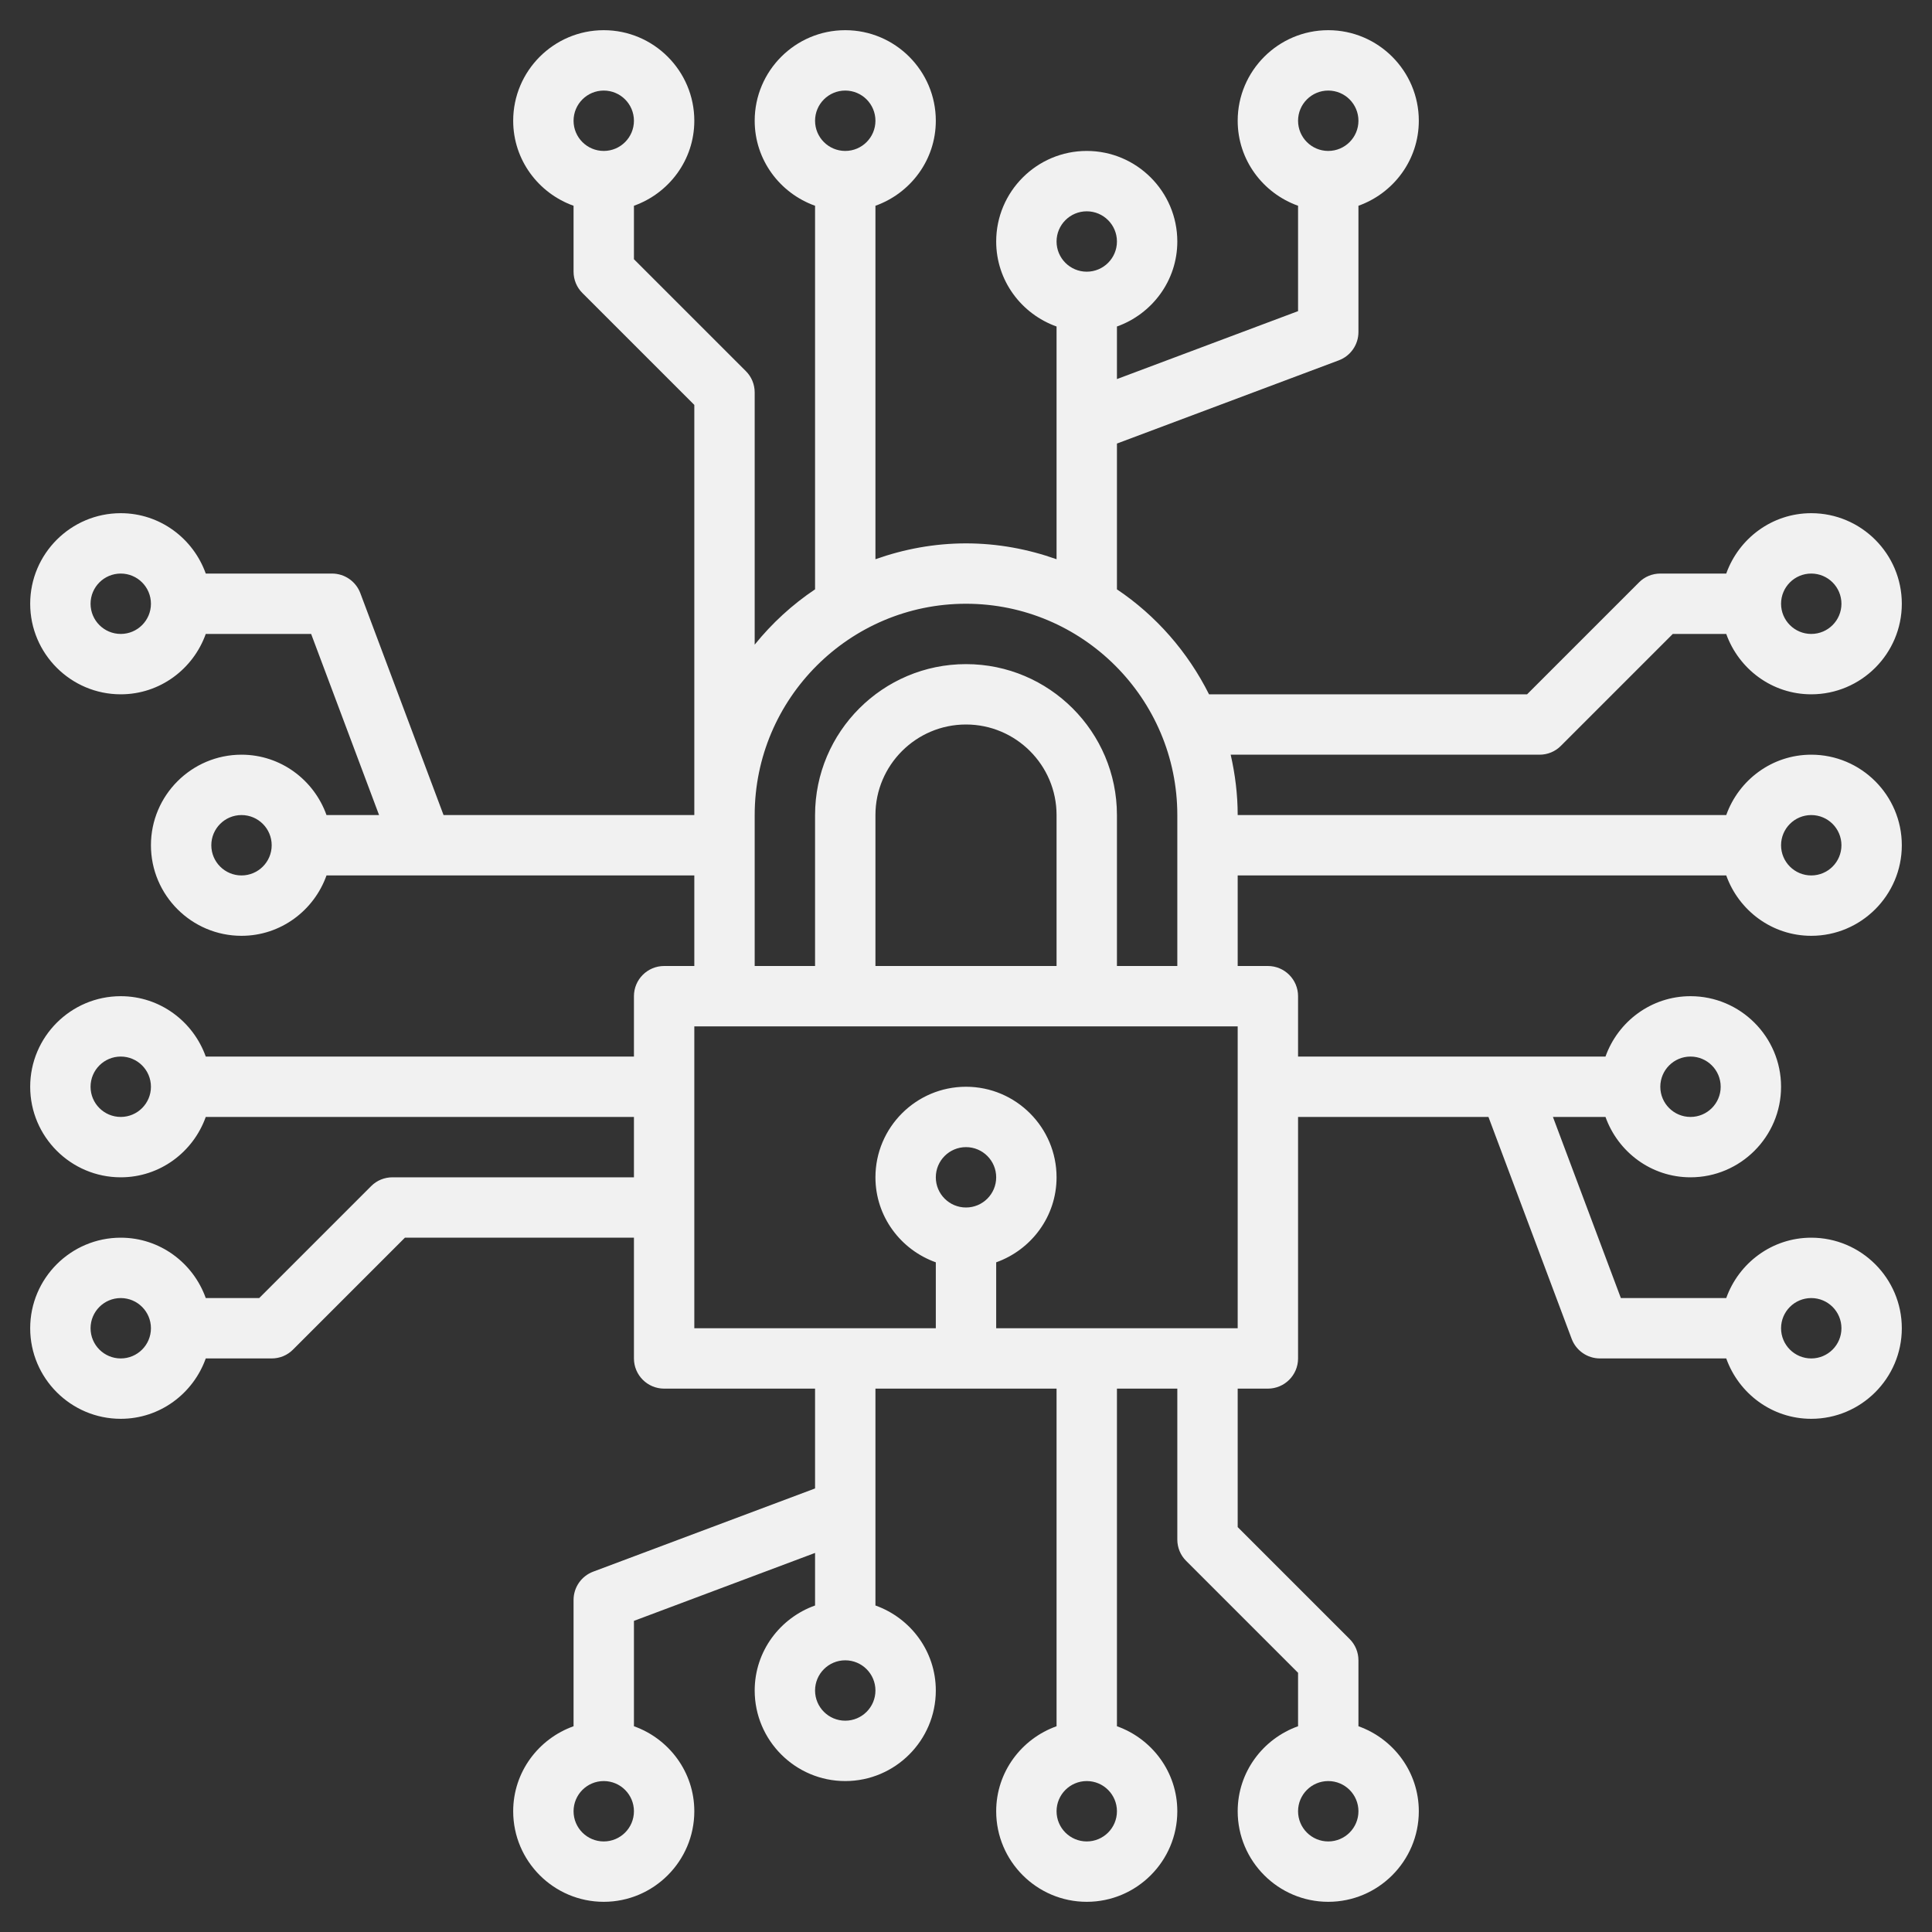 <svg width="24" height="24" viewBox="0 0 24 24" fill="none" xmlns="http://www.w3.org/2000/svg">
<rect x="0" y="0" width="24" height="24" fill="#333333" stroke="none"/>
<path d="M21.444 10.875C21.599 11.31 22.012 11.625 22.5 11.625C23.12 11.625 23.625 11.12 23.625 10.5C23.625 9.88 23.12 9.375 22.5 9.375C22.012 9.375 21.599 9.69 21.444 10.125H15.375C15.375 9.867 15.343 9.617 15.288 9.375H19.125C19.225 9.375 19.32 9.336 19.39 9.265L20.78 7.875H21.444C21.599 8.31 22.012 8.625 22.5 8.625C23.12 8.625 23.625 8.12 23.625 7.5C23.625 6.88 23.12 6.375 22.5 6.375C22.012 6.375 21.599 6.69 21.444 7.125H20.625C20.525 7.125 20.43 7.164 20.36 7.235L18.97 8.625H15.019C14.755 8.098 14.361 7.647 13.875 7.321V5.51L16.632 4.476C16.778 4.421 16.875 4.281 16.875 4.125V2.556C17.31 2.401 17.625 1.988 17.625 1.5C17.625 0.88 17.12 0.375 16.5 0.375C15.88 0.375 15.375 0.88 15.375 1.5C15.375 1.988 15.69 2.401 16.125 2.556V3.865L13.875 4.709V4.056C14.31 3.901 14.625 3.488 14.625 3C14.625 2.38 14.12 1.875 13.5 1.875C12.88 1.875 12.375 2.38 12.375 3C12.375 3.488 12.69 3.901 13.125 4.056V6.947C12.773 6.822 12.395 6.75 12 6.75C11.605 6.75 11.227 6.822 10.875 6.947V2.556C11.31 2.401 11.625 1.988 11.625 1.5C11.625 0.88 11.12 0.375 10.5 0.375C9.88 0.375 9.375 0.88 9.375 1.5C9.375 1.988 9.69 2.401 10.125 2.556V7.321C9.841 7.511 9.589 7.743 9.375 8.008V4.875C9.375 4.776 9.336 4.68 9.265 4.61L7.875 3.22V2.556C8.31 2.401 8.625 1.988 8.625 1.5C8.625 0.88 8.12 0.375 7.5 0.375C6.88 0.375 6.375 0.88 6.375 1.5C6.375 1.988 6.69 2.401 7.125 2.556V3.375C7.125 3.474 7.164 3.57 7.235 3.64L8.625 5.03V10.125H5.51L4.476 7.368C4.421 7.222 4.281 7.125 4.125 7.125H2.556C2.401 6.69 1.988 6.375 1.5 6.375C0.88 6.375 0.375 6.88 0.375 7.5C0.375 8.12 0.88 8.625 1.5 8.625C1.988 8.625 2.401 8.31 2.556 7.875H3.865L4.709 10.125H4.056C3.901 9.69 3.488 9.375 3 9.375C2.38 9.375 1.875 9.88 1.875 10.5C1.875 11.12 2.38 11.625 3 11.625C3.488 11.625 3.901 11.31 4.056 10.875H8.625V12H8.25C8.043 12 7.875 12.168 7.875 12.375V13.125H2.556C2.401 12.69 1.988 12.375 1.5 12.375C0.88 12.375 0.375 12.88 0.375 13.5C0.375 14.12 0.88 14.625 1.5 14.625C1.988 14.625 2.401 14.31 2.556 13.875H7.875V14.625H4.875C4.775 14.625 4.68 14.664 4.61 14.735L3.22 16.125H2.556C2.401 15.69 1.988 15.375 1.5 15.375C0.88 15.375 0.375 15.88 0.375 16.5C0.375 17.12 0.88 17.625 1.5 17.625C1.988 17.625 2.401 17.31 2.556 16.875H3.375C3.475 16.875 3.57 16.836 3.64 16.765L5.03 15.375H7.875V16.875C7.875 17.082 8.043 17.25 8.25 17.25H10.125V18.49L7.368 19.524C7.222 19.579 7.125 19.719 7.125 19.875V21.444C6.69 21.599 6.375 22.012 6.375 22.5C6.375 23.12 6.88 23.625 7.5 23.625C8.12 23.625 8.625 23.12 8.625 22.5C8.625 22.012 8.31 21.599 7.875 21.444V20.135L10.125 19.291V19.944C9.69 20.099 9.375 20.512 9.375 21C9.375 21.62 9.88 22.125 10.5 22.125C11.12 22.125 11.625 21.62 11.625 21C11.625 20.512 11.31 20.099 10.875 19.944V17.25H13.125V21.444C12.69 21.599 12.375 22.012 12.375 22.5C12.375 23.12 12.88 23.625 13.5 23.625C14.12 23.625 14.625 23.12 14.625 22.5C14.625 22.012 14.31 21.599 13.875 21.444V17.25H14.625V19.125C14.625 19.224 14.664 19.32 14.735 19.39L16.125 20.78V21.444C15.69 21.599 15.375 22.012 15.375 22.5C15.375 23.12 15.88 23.625 16.5 23.625C17.12 23.625 17.625 23.12 17.625 22.5C17.625 22.012 17.31 21.599 16.875 21.444V20.625C16.875 20.526 16.836 20.43 16.765 20.36L15.375 18.97V17.25H15.75C15.957 17.25 16.125 17.082 16.125 16.875V13.875H18.49L19.524 16.632C19.579 16.778 19.719 16.875 19.875 16.875H21.444C21.599 17.31 22.012 17.625 22.5 17.625C23.12 17.625 23.625 17.12 23.625 16.5C23.625 15.88 23.12 15.375 22.5 15.375C22.012 15.375 21.599 15.69 21.444 16.125H20.135L19.291 13.875H19.944C20.099 14.31 20.512 14.625 21 14.625C21.62 14.625 22.125 14.12 22.125 13.5C22.125 12.88 21.62 12.375 21 12.375C20.512 12.375 20.099 12.69 19.944 13.125H16.125V12.375C16.125 12.168 15.957 12 15.75 12H15.375V10.875H21.444ZM22.5 10.125C22.707 10.125 22.875 10.293 22.875 10.5C22.875 10.707 22.707 10.875 22.5 10.875C22.293 10.875 22.125 10.707 22.125 10.5C22.125 10.293 22.293 10.125 22.5 10.125ZM22.5 7.125C22.707 7.125 22.875 7.293 22.875 7.5C22.875 7.707 22.707 7.875 22.5 7.875C22.293 7.875 22.125 7.707 22.125 7.5C22.125 7.293 22.293 7.125 22.5 7.125ZM16.5 1.125C16.707 1.125 16.875 1.293 16.875 1.5C16.875 1.707 16.707 1.875 16.5 1.875C16.293 1.875 16.125 1.707 16.125 1.5C16.125 1.293 16.293 1.125 16.5 1.125ZM13.5 2.625C13.707 2.625 13.875 2.793 13.875 3C13.875 3.207 13.707 3.375 13.5 3.375C13.293 3.375 13.125 3.207 13.125 3C13.125 2.793 13.293 2.625 13.5 2.625ZM10.5 1.125C10.707 1.125 10.875 1.293 10.875 1.5C10.875 1.707 10.707 1.875 10.5 1.875C10.293 1.875 10.125 1.707 10.125 1.5C10.125 1.293 10.293 1.125 10.5 1.125ZM7.5 1.125C7.707 1.125 7.875 1.293 7.875 1.5C7.875 1.707 7.707 1.875 7.5 1.875C7.293 1.875 7.125 1.707 7.125 1.5C7.125 1.293 7.293 1.125 7.5 1.125ZM1.5 7.875C1.293 7.875 1.125 7.707 1.125 7.5C1.125 7.293 1.293 7.125 1.5 7.125C1.707 7.125 1.875 7.293 1.875 7.5C1.875 7.707 1.707 7.875 1.5 7.875ZM3 10.875C2.793 10.875 2.625 10.707 2.625 10.5C2.625 10.293 2.793 10.125 3 10.125C3.207 10.125 3.375 10.293 3.375 10.5C3.375 10.707 3.207 10.875 3 10.875ZM1.5 13.875C1.293 13.875 1.125 13.707 1.125 13.5C1.125 13.293 1.293 13.125 1.5 13.125C1.707 13.125 1.875 13.293 1.875 13.5C1.875 13.707 1.707 13.875 1.5 13.875ZM1.5 16.875C1.293 16.875 1.125 16.707 1.125 16.5C1.125 16.293 1.293 16.125 1.5 16.125C1.707 16.125 1.875 16.293 1.875 16.5C1.875 16.707 1.707 16.875 1.5 16.875ZM7.5 22.875C7.293 22.875 7.125 22.707 7.125 22.5C7.125 22.293 7.293 22.125 7.5 22.125C7.707 22.125 7.875 22.293 7.875 22.5C7.875 22.707 7.707 22.875 7.5 22.875ZM10.5 21.375C10.293 21.375 10.125 21.207 10.125 21C10.125 20.793 10.293 20.625 10.5 20.625C10.707 20.625 10.875 20.793 10.875 21C10.875 21.207 10.707 21.375 10.5 21.375ZM13.5 22.875C13.293 22.875 13.125 22.707 13.125 22.5C13.125 22.293 13.293 22.125 13.5 22.125C13.707 22.125 13.875 22.293 13.875 22.5C13.875 22.707 13.707 22.875 13.5 22.875ZM16.5 22.875C16.293 22.875 16.125 22.707 16.125 22.5C16.125 22.293 16.293 22.125 16.5 22.125C16.707 22.125 16.875 22.293 16.875 22.5C16.875 22.707 16.707 22.875 16.5 22.875ZM22.5 16.125C22.707 16.125 22.875 16.293 22.875 16.5C22.875 16.707 22.707 16.875 22.5 16.875C22.293 16.875 22.125 16.707 22.125 16.5C22.125 16.293 22.293 16.125 22.5 16.125ZM21 13.125C21.207 13.125 21.375 13.293 21.375 13.5C21.375 13.707 21.207 13.875 21 13.875C20.793 13.875 20.625 13.707 20.625 13.5C20.625 13.293 20.793 13.125 21 13.125ZM11.625 14.625C11.625 14.418 11.793 14.25 12 14.25C12.207 14.25 12.375 14.418 12.375 14.625C12.375 14.832 12.207 15 12 15C11.793 15 11.625 14.832 11.625 14.625ZM15.375 16.5H12.375V15.681C12.81 15.526 13.125 15.113 13.125 14.625C13.125 14.005 12.62 13.5 12 13.5C11.38 13.5 10.875 14.005 10.875 14.625C10.875 15.113 11.19 15.526 11.625 15.681V16.5H8.625V12.75H15.375V16.5ZM13.125 12H10.875V10.125C10.875 9.505 11.38 9 12 9C12.62 9 13.125 9.505 13.125 10.125V12ZM13.875 12V10.125C13.875 9.091 13.034 8.25 12 8.25C10.966 8.25 10.125 9.091 10.125 10.125V12H9.375V10.125C9.375 8.678 10.553 7.5 12 7.5C13.447 7.5 14.625 8.678 14.625 10.125V12H13.875Z" fill="#F1F1F1"/>
</svg>
